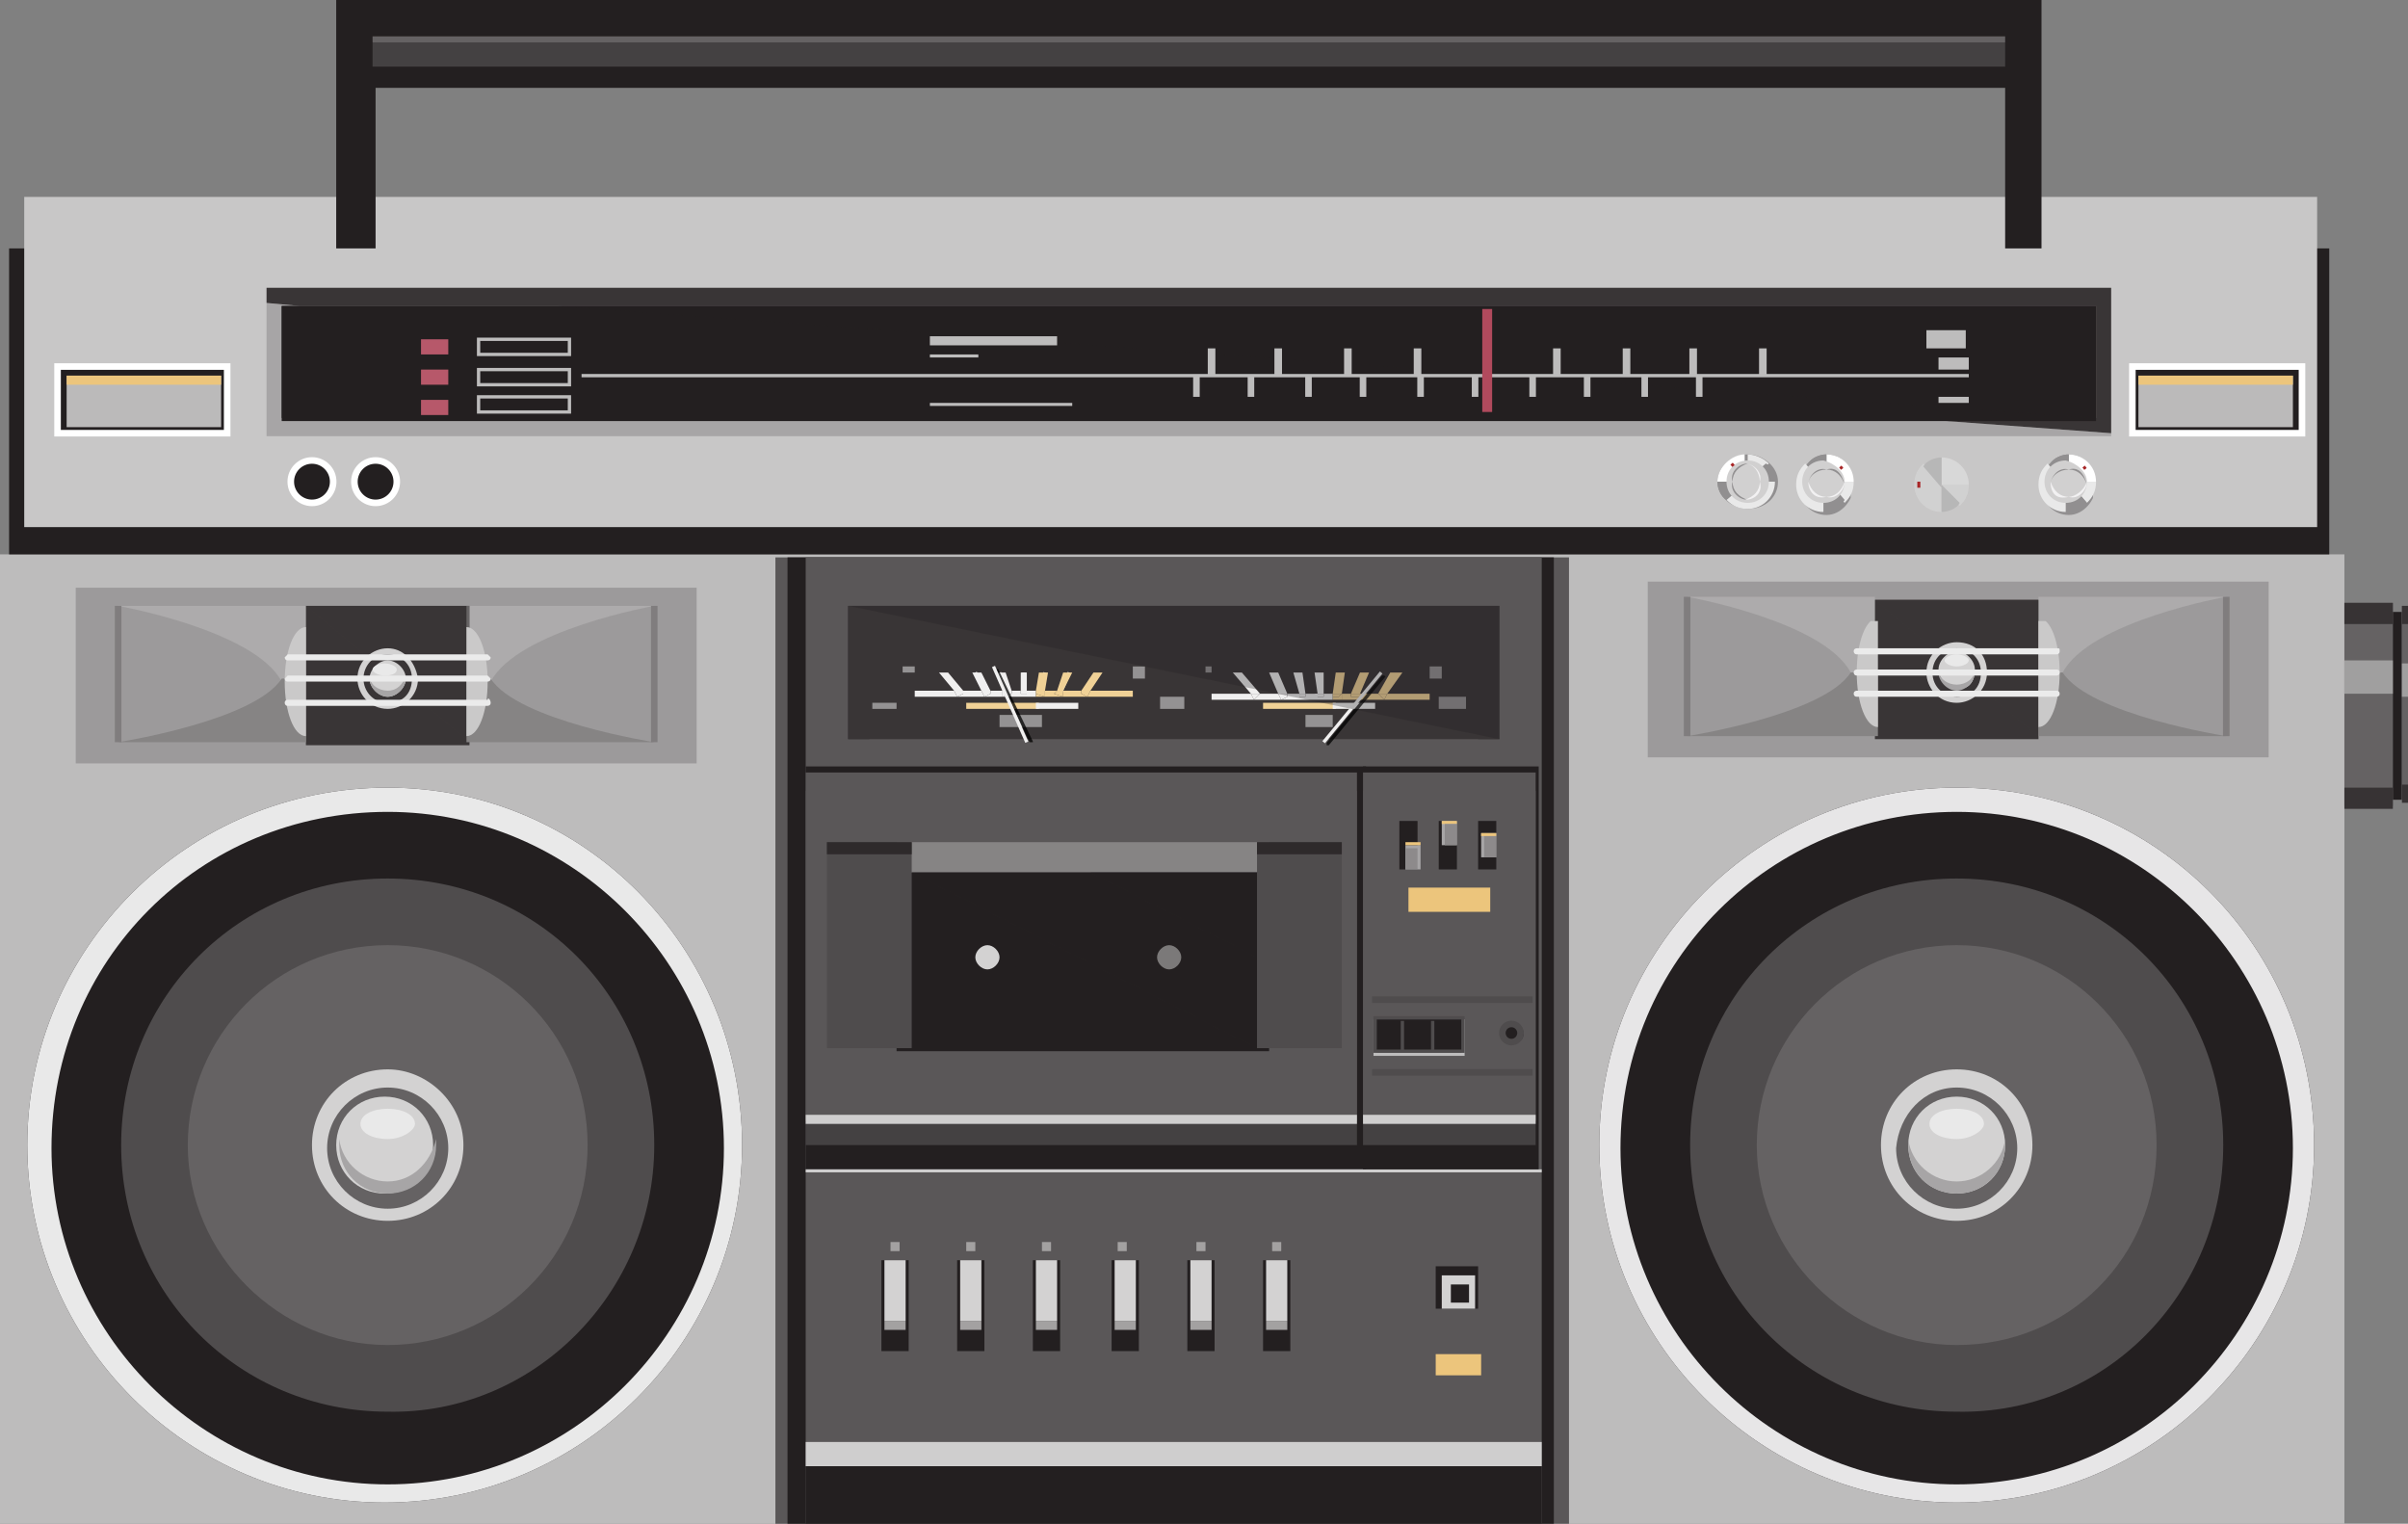 <?xml version="1.0" encoding="utf-8"?>
<!-- Generator: Adobe Illustrator 15.0.2, SVG Export Plug-In . SVG Version: 6.00 Build 0)  -->
<!DOCTYPE svg PUBLIC "-//W3C//DTD SVG 1.1//EN" "http://www.w3.org/Graphics/SVG/1.1/DTD/svg11.dtd">
<svg version="1.1" id="Layer_1" xmlns="http://www.w3.org/2000/svg" xmlns:xlink="http://www.w3.org/1999/xlink" x="0px" y="0px"
	 width="79.5px" height="50.3px" viewBox="0 0 79.5 50.3" enable-background="new 0 0 79.5 50.3" xml:space="preserve">
<rect x="0" y="0" width="79.5" height="50.3" fill="#808080" stroke="none"/>
<rect y="18.3" fill="#BDBCBC" width="77.4" height="32"/>
<path fill="#231F20" d="M12.8,49.2c-6.3,0-11.3-5.1-11.3-11.3c0-6.3,5.1-11.3,11.3-11.3s11.3,5.1,11.3,11.3
	C24.1,44.1,19,49.2,12.8,49.2"/>
<path fill="#231F20" d="M12.8,27c6,0,10.9,4.9,10.9,10.9s-4.9,10.9-10.9,10.9S1.9,43.8,1.9,37.8S6.8,27,12.8,27 M12.8,26
	C6.2,26,0.9,31.3,0.9,37.8s5.3,11.8,11.8,11.8s11.8-5.3,11.8-11.8S19.3,26,12.8,26"/>
<path fill="#E9E9E9" d="M12.8,26.8c6.1,0,11.1,5,11.1,11.1c0,6.1-5,11.1-11.1,11.1s-11.1-5-11.1-11.1C1.7,31.7,6.6,26.8,12.8,26.8
	 M12.8,26C6.2,26,0.9,31.3,0.9,37.8s5.3,11.8,11.8,11.8s11.8-5.3,11.8-11.8S19.3,26,12.8,26"/>
<path fill="#4F4C4D" d="M21.6,37.8c0-4.9-3.9-8.8-8.8-8.8c-4.9,0-8.8,3.9-8.8,8.8s3.9,8.8,8.8,8.8C17.6,46.7,21.6,42.7,21.6,37.8"/>
<path fill="#656263" d="M19.4,37.8c0-3.7-3-6.6-6.6-6.6c-3.7,0-6.6,3-6.6,6.6s3,6.6,6.6,6.6C16.4,44.4,19.4,41.5,19.4,37.8"/>
<path fill="#D3D2D2" d="M12.8,35.9c1.1,0,2,0.9,2,2c0,1.1-0.9,2-2,2s-2-0.9-2-2C10.8,36.8,11.7,35.9,12.8,35.9 M12.8,35.3
	c-1.4,0-2.5,1.1-2.5,2.5s1.1,2.5,2.5,2.5c1.4,0,2.5-1.1,2.5-2.5S14.1,35.3,12.8,35.3"/>
<path fill="#D3D2D2" d="M14.3,37.8c0-0.9-0.7-1.6-1.6-1.6c-0.9,0-1.6,0.7-1.6,1.6c0,0.9,0.7,1.6,1.6,1.6
	C13.6,39.4,14.3,38.7,14.3,37.8"/>
<path fill="#A7A5A6" d="M12.8,39c-0.8,0-1.5-0.6-1.6-1.4c0,0.1,0,0.1,0,0.2c0,0.9,0.7,1.6,1.6,1.6c0.9,0,1.6-0.7,1.6-1.6
	c0-0.1,0-0.1,0-0.2C14.2,38.4,13.6,39,12.8,39"/>
<path fill="#E9E9E9" d="M13.7,37.1c0-0.3-0.4-0.5-0.9-0.5c-0.5,0-0.9,0.2-0.9,0.5c0,0.3,0.4,0.5,0.9,0.5
	C13.3,37.6,13.7,37.3,13.7,37.1"/>
<path fill="#231F20" d="M64.6,49.2c-6.3,0-11.3-5.1-11.3-11.3c0-6.3,5.1-11.3,11.3-11.3c6.3,0,11.3,5.1,11.3,11.3
	C76,44.1,70.9,49.2,64.6,49.2"/>
<path fill="#231F20" d="M64.6,27c6,0,10.9,4.9,10.9,10.9s-4.9,10.9-10.9,10.9c-6,0-10.9-4.9-10.9-10.9S58.6,27,64.6,27 M64.6,26
	c-6.5,0-11.8,5.3-11.8,11.8s5.3,11.8,11.8,11.8s11.8-5.3,11.8-11.8S71.2,26,64.6,26"/>
<path fill="#E7E6E7" d="M64.6,26.8c6.1,0,11.1,5,11.1,11.1c0,6.1-5,11.1-11.1,11.1c-6.1,0-11.1-5-11.1-11.1
	C53.5,31.7,58.5,26.8,64.6,26.8 M64.6,26c-6.5,0-11.8,5.3-11.8,11.8s5.3,11.8,11.8,11.8s11.8-5.3,11.8-11.8S71.2,26,64.6,26"/>
<path fill="#4F4C4D" d="M73.4,37.8c0-4.9-3.9-8.8-8.8-8.8c-4.9,0-8.8,3.9-8.8,8.8s3.9,8.8,8.8,8.8C69.5,46.7,73.4,42.7,73.4,37.8"/>
<path fill="#656263" d="M71.2,37.8c0-3.7-3-6.6-6.6-6.6c-3.7,0-6.6,3-6.6,6.6s3,6.6,6.6,6.6C68.3,44.4,71.2,41.5,71.2,37.8"/>
<path fill="#D3D2D2" d="M64.6,35.9c1.1,0,2,0.9,2,2c0,1.1-0.9,2-2,2s-2-0.9-2-2C62.7,36.8,63.5,35.9,64.6,35.9 M64.6,35.3
	c-1.4,0-2.5,1.1-2.5,2.5s1.1,2.5,2.5,2.5c1.4,0,2.5-1.1,2.5-2.5S66,35.3,64.6,35.3"/>
<path fill="#D3D2D2" d="M66.2,37.8c0-0.9-0.7-1.6-1.6-1.6c-0.9,0-1.6,0.7-1.6,1.6c0,0.9,0.7,1.6,1.6,1.6
	C65.5,39.4,66.2,38.7,66.2,37.8"/>
<path fill="#A7A5A6" d="M64.6,39c-0.8,0-1.5-0.6-1.6-1.4c0,0.1,0,0.1,0,0.2c0,0.9,0.7,1.6,1.6,1.6c0.9,0,1.6-0.7,1.6-1.6
	c0-0.1,0-0.1,0-0.2C66.1,38.4,65.4,39,64.6,39"/>
<path fill="#E9E9E9" d="M65.5,37.1c0-0.3-0.4-0.5-0.9-0.5s-0.9,0.2-0.9,0.5c0,0.3,0.4,0.5,0.9,0.5S65.5,37.3,65.5,37.1"/>
<rect x="25.6" y="18.4" fill="#5A5758" width="26.2" height="32"/>
<rect x="26" y="18.4" fill="#231F20" width="25.3" height="32"/>
<rect x="26.6" y="18.4" fill="#5A5758" width="24.3" height="32"/>
<rect x="26.6" y="25.3" fill="#231F20" width="18.5" height="13.3"/>
<rect x="26.6" y="26.1" fill="#444142" width="18.2" height="11.7"/>
<rect x="26.6" y="25.5" fill="#5A5758" width="18.2" height="11.5"/>
<rect x="26.6" y="36.8" fill="#CFCECE" width="18.2" height="0.3"/>
<rect x="26.6" y="38.6" fill="#CFCECE" width="24.3" height="0.1"/>
<rect x="45" y="25.3" fill="#231F20" width="5.8" height="13.3"/>
<rect x="45" y="26.1" fill="#444142" width="5.7" height="11.7"/>
<rect x="45" y="25.5" fill="#5A5758" width="5.7" height="11.5"/>
<rect x="45" y="36.8" fill="#CFCECE" width="5.7" height="0.3"/>
<rect x="28" y="20" fill="#393536" width="21.5" height="4.4"/>
<g>
	<g>
		<defs>
			<rect id="SVGID_1_" x="28" y="20" width="21.5" height="4.4"/>
		</defs>
		<clipPath id="SVGID_2_">
			<use xlink:href="#SVGID_1_"  overflow="visible"/>
		</clipPath>
		<polygon clip-path="url(#SVGID_2_)" fill="#393536" points="28,20 28,24.4 28.7,24.4 28.7,21.4 48.8,21.4 48.8,24.4 49.5,24.4 
			49.5,20 		"/>
	</g>
</g>
<g opacity="0.5">
	<g>
		<defs>
			<rect id="SVGID_3_" x="38.3" y="23" width="0.8" height="0.4"/>
		</defs>
		<clipPath id="SVGID_4_">
			<use xlink:href="#SVGID_3_"  overflow="visible"/>
		</clipPath>
		<rect x="38.3" y="23" clip-path="url(#SVGID_4_)" fill="#F0EFEF" width="0.8" height="0.4"/>
	</g>
</g>
<g opacity="0.5">
	<g>
		<defs>
			<rect id="SVGID_5_" x="47.5" y="23" width="0.9" height="0.4"/>
		</defs>
		<clipPath id="SVGID_6_">
			<use xlink:href="#SVGID_5_"  overflow="visible"/>
		</clipPath>
		<rect x="47.5" y="23" clip-path="url(#SVGID_6_)" fill="#F0EFEF" width="0.9" height="0.4"/>
	</g>
</g>
<g opacity="0.5">
	<g>
		<defs>
			<rect id="SVGID_7_" x="43.1" y="23.6" width="0.9" height="0.4"/>
		</defs>
		<clipPath id="SVGID_8_">
			<use xlink:href="#SVGID_7_"  overflow="visible"/>
		</clipPath>
		<rect x="43.1" y="23.6" clip-path="url(#SVGID_8_)" fill="#F0EFEF" width="0.9" height="0.4"/>
	</g>
</g>
<g opacity="0.5">
	<g>
		<defs>
			<rect id="SVGID_9_" x="47.2" y="22" width="0.4" height="0.4"/>
		</defs>
		<clipPath id="SVGID_10_">
			<use xlink:href="#SVGID_9_"  overflow="visible"/>
		</clipPath>
		<rect x="47.2" y="22" clip-path="url(#SVGID_10_)" fill="#F0EFEF" width="0.4" height="0.4"/>
	</g>
</g>
<g opacity="0.5">
	<g>
		<defs>
			<rect id="SVGID_11_" x="39.8" y="22" width="0.2" height="0.2"/>
		</defs>
		<clipPath id="SVGID_12_">
			<use xlink:href="#SVGID_11_"  overflow="visible"/>
		</clipPath>
		<rect x="39.8" y="22" clip-path="url(#SVGID_12_)" fill="#F0EFEF" width="0.2" height="0.2"/>
	</g>
</g>
<g opacity="0.5">
	<g>
		<defs>
			<rect id="SVGID_13_" x="37.4" y="22" width="0.4" height="0.4"/>
		</defs>
		<clipPath id="SVGID_14_">
			<use xlink:href="#SVGID_13_"  overflow="visible"/>
		</clipPath>
		<rect x="37.4" y="22" clip-path="url(#SVGID_14_)" fill="#F0EFEF" width="0.4" height="0.4"/>
	</g>
</g>
<g opacity="0.5">
	<g>
		<defs>
			<rect id="SVGID_15_" x="28.8" y="23.2" width="0.8" height="0.2"/>
		</defs>
		<clipPath id="SVGID_16_">
			<use xlink:href="#SVGID_15_"  overflow="visible"/>
		</clipPath>
		<rect x="28.8" y="23.2" clip-path="url(#SVGID_16_)" fill="#F0EFEF" width="0.8" height="0.2"/>
	</g>
</g>
<g opacity="0.5">
	<g>
		<defs>
			<rect id="SVGID_17_" x="33" y="23.6" width="1.4" height="0.4"/>
		</defs>
		<clipPath id="SVGID_18_">
			<use xlink:href="#SVGID_17_"  overflow="visible"/>
		</clipPath>
		<rect x="33" y="23.6" clip-path="url(#SVGID_18_)" fill="#F0EFEF" width="1.4" height="0.4"/>
	</g>
</g>
<g opacity="0.5">
	<g>
		<defs>
			<rect id="SVGID_19_" x="29.8" y="22" width="0.4" height="0.2"/>
		</defs>
		<clipPath id="SVGID_20_">
			<use xlink:href="#SVGID_19_"  overflow="visible"/>
		</clipPath>
		<rect x="29.8" y="22" clip-path="url(#SVGID_20_)" fill="#F0EFEF" width="0.4" height="0.2"/>
	</g>
</g>
<line fill="none" stroke="#F0EFEF" stroke-width="0.109" stroke-miterlimit="10" x1="33.2" y1="22.9" x2="33" y2="22.2"/>
<line fill="none" stroke="#F0EFEF" stroke-width="0.109" stroke-miterlimit="10" x1="32.2" y1="22.2" x2="32.6" y2="22.9"/>
<line fill="none" stroke="#F0EFEF" stroke-width="0.109" stroke-miterlimit="10" x1="35" y1="22.9" x2="35.3" y2="22.2"/>
<line fill="none" stroke="#F0EFEF" stroke-width="0.109" stroke-miterlimit="10" x1="34.5" y1="22.2" x2="34.3" y2="22.9"/>
<line fill="none" stroke="#F0EFEF" stroke-width="0.109" stroke-miterlimit="10" x1="33.8" y1="22.9" x2="33.8" y2="22.2"/>
<polygon fill="#F0EFEF" points="34.2,22.9 34.2,22.8 33.9,22.8 33.9,22.9 33.7,22.9 33.7,22.8 33.4,22.8 33.4,22.9 33.1,23 
	33.1,22.8 32.7,22.8 32.7,22.9 32.5,23 32.4,22.8 31.8,22.8 31.8,22.9 31.6,23 31.5,22.8 30.2,22.8 30.2,23 34.2,23 34.2,22.9 "/>
<polygon fill="#F0D196" points="35.7,22.9 35.7,22.8 35.1,22.8 35.1,23 34.8,22.9 34.9,22.8 34.5,22.8 34.5,22.8 34.5,23 37.4,23 
	37.4,22.8 36,22.8 35.9,23 "/>
<polygon fill="#F0D196" points="34.5,23 34.2,22.9 34.2,23 34.5,23 34.5,22.8 "/>
<polygon fill="#F0EFEF" points="32.7,22.8 32.4,22.2 32.1,22.2 32.4,22.8 "/>
<polygon fill="#F0EFEF" points="32.5,23 32.7,22.9 32.7,22.8 32.4,22.8 "/>
<polygon fill="#F0EFEF" points="31.3,22.2 31,22.2 31.5,22.8 31.8,22.8 "/>
<polygon fill="#F0EFEF" points="31.8,22.9 31.8,22.8 31.5,22.8 31.6,23 "/>
<polygon fill="#F0EFEF" points="33.4,22.8 33.2,22.2 33,22.2 33.1,22.8 "/>
<polygon fill="#F0EFEF" points="33.1,23 33.4,22.9 33.4,22.8 33.1,22.8 "/>
<polygon fill="#F0D196" points="34.2,22.8 34.5,22.8 34.5,22.8 34.6,22.2 34.3,22.2 34.2,22.8 "/>
<polygon fill="#F0D196" points="34.2,22.8 34.2,22.9 34.2,22.9 34.2,22.8 "/>
<path fill="#F0D196" d="M34.5,22.8L34.5,22.8L34.5,22.8z"/>
<polygon fill="#F0D196" points="34.2,22.8 34.2,22.9 34.5,23 34.5,22.8 34.5,22.8 "/>
<polygon fill="#F0EFEF" points="33.9,22.8 33.9,22.2 33.7,22.2 33.7,22.8 "/>
<rect x="33.7" y="22.8" fill="#F0EFEF" width="0.3" height="0.1"/>
<polygon fill="#F0D196" points="35.7,22.8 36,22.8 36.4,22.2 36.1,22.2 "/>
<polygon fill="#F0D196" points="35.7,22.9 35.9,23 36,22.8 35.7,22.8 "/>
<polygon fill="#F0D196" points="35.1,22.8 35.4,22.2 35.1,22.2 34.9,22.8 "/>
<polygon fill="#F0D196" points="34.8,22.9 35.1,23 35.1,22.8 34.9,22.8 "/>
<polygon fill="#F0EFEF" points="44,23 44,22.9 43.7,22.9 43.7,23 43.5,23 43.5,22.9 43.1,22.9 43.1,23 42.9,23 42.9,22.9 42.5,22.9 
	42.5,23 42.3,23.1 42.2,22.9 41.6,22.9 41.6,22.9 41.4,23.1 41.3,22.9 40,22.9 40,23.1 44,23.1 44,23 "/>
<polygon fill="#F0D196" points="45.5,22.9 45.5,22.9 44.9,22.9 44.9,23 44.6,23 44.6,22.9 44.3,22.9 44.3,22.9 44.3,23.1 47.2,23.1 
	47.2,22.9 45.8,22.9 45.7,23.1 "/>
<polygon fill="#F0D196" points="44.2,23 44,23 44,23.1 44.3,23.1 44.3,22.9 "/>
<polygon fill="#F0EFEF" points="41.9,22.2 42.2,22.9 42.5,22.9 42.2,22.2 "/>
<polygon fill="#F0EFEF" points="42.3,23.1 42.5,23 42.5,22.9 42.2,22.9 "/>
<polygon fill="#F0EFEF" points="41,22.2 40.7,22.2 41.3,22.9 41.6,22.9 "/>
<polygon fill="#F0EFEF" points="41.6,22.9 41.6,22.9 41.3,22.9 41.4,23.1 "/>
<polygon fill="#F0EFEF" points="42.7,22.2 42.9,22.9 43.1,22.9 43,22.2 "/>
<polygon fill="#F0EFEF" points="42.9,23 43.1,23 43.1,22.9 42.9,22.9 "/>
<polygon fill="#F0D196" points="44.1,22.2 44,22.9 44,22.9 44.3,22.9 44.4,22.2 "/>
<polygon fill="#F0D196" points="44,22.9 44,23 44,23 44,22.9 "/>
<path fill="#F0D196" d="M44.3,22.9L44.3,22.9L44.3,22.9z"/>
<polygon fill="#F0D196" points="44,22.9 44,23 44.2,23 44.3,22.9 44.3,22.9 "/>
<polygon fill="#F0EFEF" points="43.4,22.2 43.5,22.9 43.7,22.9 43.7,22.2 "/>
<polygon fill="#F0EFEF" points="43.5,23 43.7,23 43.7,22.9 43.4,22.9 "/>
<polygon fill="#F0D196" points="45.9,22.2 45.5,22.9 45.8,22.9 46.3,22.2 "/>
<polygon fill="#F0D196" points="45.5,22.9 45.7,23.1 45.8,22.9 45.5,22.9 "/>
<polygon fill="#F0D196" points="44.9,22.2 44.6,22.9 44.9,22.9 45.2,22.2 "/>
<polygon fill="#F0D196" points="44.6,23 44.9,23 44.9,22.9 44.6,22.9 "/>
<rect x="31.9" y="23.2" fill="#F0D196" width="2.4" height="0.2"/>
<rect x="34.2" y="23.2" fill="#F0EFEF" width="1.4" height="0.2"/>
<rect x="41.7" y="23.2" fill="#F0D196" width="2.4" height="0.2"/>
<rect x="44" y="23.2" fill="#F0EFEF" width="1.4" height="0.2"/>
<g opacity="0.75">
	<g>
		<defs>
			<rect id="SVGID_21_" x="32.8" y="22" width="1.3" height="2.5"/>
		</defs>
		<clipPath id="SVGID_22_">
			<use xlink:href="#SVGID_21_"  overflow="visible"/>
		</clipPath>
		
			<line clip-path="url(#SVGID_22_)" fill="none" stroke="#000000" stroke-width="0.109" stroke-miterlimit="10" x1="34.1" y1="24.6" x2="32.9" y2="22.1"/>
	</g>
</g>
<line fill="none" stroke="#F0EFEF" stroke-width="0.109" stroke-miterlimit="10" x1="33.9" y1="24.5" x2="32.8" y2="22"/>
<g opacity="0.75">
	<g>
		<defs>
			<rect id="SVGID_23_" x="43.8" y="22.3" width="2" height="2.3"/>
		</defs>
		<clipPath id="SVGID_24_">
			<use xlink:href="#SVGID_23_"  overflow="visible"/>
		</clipPath>
		
			<line clip-path="url(#SVGID_24_)" fill="none" stroke="#000000" stroke-width="0.109" stroke-miterlimit="10" x1="43.8" y1="24.6" x2="45.7" y2="22.3"/>
	</g>
</g>
<line fill="none" stroke="#F0EFEF" stroke-width="0.109" stroke-miterlimit="10" x1="43.7" y1="24.5" x2="45.6" y2="22.2"/>
<rect x="46.2" y="27.1" fill="#231F20" width="0.6" height="1.6"/>
<rect x="47.5" y="27.1" fill="#231F20" width="0.6" height="1.6"/>
<rect x="48.8" y="27.1" fill="#231F20" width="0.6" height="1.6"/>
<rect x="46.4" y="27.9" fill="#A7A5A6" width="0.5" height="0.8"/>
<rect x="46.4" y="27.8" fill="#ECC57C" width="0.5" height="0.1"/>
<rect x="46.4" y="28" fill="#8D8A8B" width="0.4" height="0.7"/>
<rect x="47.6" y="27.1" fill="#A7A5A6" width="0.5" height="0.8"/>
<rect x="47.6" y="27.1" fill="#ECC57C" width="0.5" height="0.1"/>
<rect x="47.7" y="27.2" fill="#8D8A8B" width="0.4" height="0.7"/>
<rect x="48.9" y="27.5" fill="#A7A5A6" width="0.5" height="0.8"/>
<rect x="48.9" y="27.5" fill="#ECC57C" width="0.5" height="0.1"/>
<rect x="49" y="27.6" fill="#8D8A8B" width="0.4" height="0.7"/>
<rect x="46.5" y="29.3" fill="#ECC57C" width="2.7" height="0.8"/>
<line fill="none" stroke="#4F4C4D" stroke-width="0.217" stroke-miterlimit="10" x1="45.3" y1="33" x2="50.6" y2="33"/>
<line fill="none" stroke="#4F4C4D" stroke-width="0.217" stroke-miterlimit="10" x1="45.3" y1="35.4" x2="50.6" y2="35.4"/>
<path fill="#231F20" d="M50.3,34.1c0,0.2-0.1,0.3-0.3,0.3s-0.3-0.1-0.3-0.3s0.1-0.3,0.3-0.3S50.3,34,50.3,34.1"/>
<circle fill="none" stroke="#4F4C4D" stroke-width="0.217" stroke-miterlimit="10" cx="49.9" cy="34.1" r="0.3"/>
<rect x="45.4" y="33.7" fill="none" stroke="#BDBCBC" stroke-width="0.109" stroke-miterlimit="10" width="2.9" height="1.1"/>
<rect x="45.4" y="33.6" fill="#231F20" width="2.9" height="1.1"/>
<rect x="45.4" y="33.6" fill="none" stroke="#4F4C4D" stroke-width="0.109" stroke-miterlimit="10" width="2.9" height="1.1"/>
<line fill="#231F20" x1="46.3" y1="33.7" x2="46.3" y2="34.7"/>
<line fill="none" stroke="#4F4C4D" stroke-width="0.109" stroke-miterlimit="10" x1="46.3" y1="33.7" x2="46.3" y2="34.7"/>
<line fill="#231F20" x1="47.3" y1="33.7" x2="47.3" y2="34.7"/>
<line fill="none" stroke="#4F4C4D" stroke-width="0.109" stroke-miterlimit="10" x1="47.3" y1="33.7" x2="47.3" y2="34.7"/>
<rect x="29.1" y="41.6" fill="#231F20" width="0.9" height="3"/>
<rect x="29.2" y="41.6" fill="#D3D2D2" width="0.7" height="2"/>
<rect x="29.2" y="43.6" fill="#A3A1A1" width="0.7" height="0.3"/>
<rect x="29.4" y="41" fill="#A3A1A1" width="0.3" height="0.3"/>
<rect x="31.6" y="41.6" fill="#231F20" width="0.9" height="3"/>
<rect x="31.7" y="41.6" fill="#D3D2D2" width="0.7" height="2"/>
<rect x="31.7" y="43.6" fill="#A3A1A1" width="0.7" height="0.3"/>
<rect x="31.9" y="41" fill="#A3A1A1" width="0.3" height="0.3"/>
<rect x="34.1" y="41.6" fill="#231F20" width="0.9" height="3"/>
<rect x="34.2" y="41.6" fill="#D3D2D2" width="0.7" height="2"/>
<rect x="34.2" y="43.6" fill="#A3A1A1" width="0.7" height="0.3"/>
<rect x="34.4" y="41" fill="#A3A1A1" width="0.3" height="0.3"/>
<rect x="36.7" y="41.6" fill="#231F20" width="0.9" height="3"/>
<rect x="36.8" y="41.6" fill="#D3D2D2" width="0.7" height="2"/>
<rect x="36.8" y="43.6" fill="#A3A1A1" width="0.7" height="0.3"/>
<rect x="36.9" y="41" fill="#A3A1A1" width="0.3" height="0.3"/>
<rect x="39.2" y="41.6" fill="#231F20" width="0.9" height="3"/>
<rect x="39.3" y="41.6" fill="#D3D2D2" width="0.7" height="2"/>
<rect x="39.3" y="43.6" fill="#A3A1A1" width="0.7" height="0.3"/>
<rect x="39.5" y="41" fill="#A3A1A1" width="0.3" height="0.3"/>
<rect x="41.7" y="41.6" fill="#231F20" width="0.9" height="3"/>
<rect x="41.8" y="41.6" fill="#D3D2D2" width="0.7" height="2"/>
<rect x="41.8" y="43.6" fill="#A3A1A1" width="0.7" height="0.3"/>
<rect x="42" y="41" fill="#A3A1A1" width="0.3" height="0.3"/>
<rect x="47.4" y="41.8" fill="#231F20" width="1.4" height="1.4"/>
<path fill="#D3D2D2" d="M48.5,43h-0.6v-0.6h0.6V43z M48.7,42.1h-1.1v1.1h1.1V42.1z"/>
<rect x="47.4" y="44.7" fill="#ECC57C" width="1.5" height="0.7"/>
<rect x="26.6" y="47.6" fill="#CFCECE" width="24.3" height="0.8"/>
<rect x="26.6" y="48.4" fill="#231F20" width="24.3" height="1.9"/>
<rect x="29.6" y="27.8" fill="#868484" width="12.3" height="1"/>
<rect x="29.6" y="28.8" fill="#231F20" width="12.3" height="5.9"/>
<g>
	<g>
		<defs>
			<rect id="SVGID_25_" x="31.7" y="30.6" width="1.9" height="1.9"/>
		</defs>
		<clipPath id="SVGID_26_">
			<use xlink:href="#SVGID_25_"  overflow="visible"/>
		</clipPath>
		<path clip-path="url(#SVGID_26_)" fill="#231F20" d="M33.6,31.6c0,0.5-0.4,0.9-0.9,0.9s-0.9-0.4-0.9-0.9c0-0.5,0.4-0.9,0.9-0.9
			S33.6,31.1,33.6,31.6"/>
	</g>
</g>
<path fill="#D3D2D2" d="M33,31.6c0,0.2-0.2,0.4-0.4,0.4s-0.4-0.2-0.4-0.4s0.2-0.4,0.4-0.4S33,31.4,33,31.6"/>
<g>
	<g>
		<defs>
			<rect id="SVGID_27_" x="37.7" y="30.6" width="1.9" height="1.9"/>
		</defs>
		<clipPath id="SVGID_28_">
			<use xlink:href="#SVGID_27_"  overflow="visible"/>
		</clipPath>
		<path clip-path="url(#SVGID_28_)" fill="#231F20" d="M39.6,31.6c0,0.5-0.4,0.9-0.9,0.9s-0.9-0.4-0.9-0.9c0-0.5,0.4-0.9,0.9-0.9
			S39.6,31.1,39.6,31.6"/>
	</g>
</g>
<path fill="#D3D2D2" d="M39,31.6c0,0.2-0.2,0.4-0.4,0.4c-0.2,0-0.4-0.2-0.4-0.4s0.2-0.4,0.4-0.4C38.8,31.2,39,31.4,39,31.6"/>
<rect x="41.5" y="27.8" fill="#4F4C4D" width="2.8" height="6.8"/>
<rect x="41.5" y="27.8" fill="#2E2A2B" width="2.8" height="0.4"/>
<rect x="27.3" y="27.8" fill="#4F4C4D" width="2.8" height="6.8"/>
<rect x="27.3" y="27.8" fill="#2E2A2B" width="2.8" height="0.4"/>
<g opacity="0.5">
	<g>
		<defs>
			<rect id="SVGID_29_" x="30.1" y="28.8" width="11.4" height="5.9"/>
		</defs>
		<clipPath id="SVGID_30_">
			<use xlink:href="#SVGID_29_"  overflow="visible"/>
		</clipPath>
		<polygon clip-path="url(#SVGID_30_)" fill="#231F20" points="30.1,28.8 41.5,34.6 41.5,28.8 		"/>
	</g>
</g>
<g opacity="0.5">
	<g>
		<defs>
			<rect id="SVGID_31_" x="36" y="28.8" width="5.5" height="2.8"/>
		</defs>
		<clipPath id="SVGID_32_">
			<use xlink:href="#SVGID_31_"  overflow="visible"/>
		</clipPath>
		<polygon clip-path="url(#SVGID_32_)" fill="#231F20" points="36,28.8 41.5,31.6 41.5,28.8 		"/>
	</g>
</g>
<g opacity="0.3">
	<g>
		<defs>
			<rect id="SVGID_33_" x="28" y="20" width="21.5" height="4.4"/>
		</defs>
		<clipPath id="SVGID_34_">
			<use xlink:href="#SVGID_33_"  overflow="visible"/>
		</clipPath>
		<polygon clip-path="url(#SVGID_34_)" fill="#231F20" points="28,20 49.5,24.4 49.5,20 		"/>
	</g>
</g>
<rect x="0.3" y="8.2" fill="#231F20" width="76.6" height="10.1"/>
<rect x="0.8" y="6.5" fill="#C8C7C7" width="75.7" height="10.9"/>
<rect x="54.4" y="19.2" fill="#9C9A9B" width="20.5" height="5.8"/>
<rect x="61.9" y="19.8" fill="#393536" width="5.4" height="4.6"/>
<g opacity="0.5">
	<g>
		<defs>
			<rect id="SVGID_35_" x="61.9" y="19.8" width="5.4" height="4.6"/>
		</defs>
		<clipPath id="SVGID_36_">
			<use xlink:href="#SVGID_35_"  overflow="visible"/>
		</clipPath>
		<polygon clip-path="url(#SVGID_36_)" fill="#393536" points="61.9,19.8 67.3,24.3 67.3,19.8 		"/>
	</g>
</g>
<g opacity="0.3">
	<g>
		<defs>
			<rect id="SVGID_37_" x="55.7" y="19.7" width="6.2" height="2.5"/>
		</defs>
		<clipPath id="SVGID_38_">
			<use xlink:href="#SVGID_37_"  overflow="visible"/>
		</clipPath>
		<path clip-path="url(#SVGID_38_)" fill="#D3D2D2" d="M55.7,19.7c0,0,4.5,0.8,5.4,2.5H62v-2.5H55.7z"/>
	</g>
</g>
<g opacity="0.3">
	<g>
		<defs>
			<rect id="SVGID_39_" x="67.3" y="19.7" width="6.2" height="2.5"/>
		</defs>
		<clipPath id="SVGID_40_">
			<use xlink:href="#SVGID_39_"  overflow="visible"/>
		</clipPath>
		<path clip-path="url(#SVGID_40_)" fill="#D3D2D2" d="M73.5,19.7c0,0-4.5,0.8-5.4,2.5h-0.8v-2.5H73.5z"/>
	</g>
</g>
<path fill="#868484" d="M55.7,24.3c0,0,4.5-0.7,5.4-2.1H62v2.1H55.7z"/>
<path fill="#868484" d="M73.5,24.3c0,0-4.5-0.7-5.4-2.1h-0.8v2.1H73.5z"/>
<path fill="#D3D2D2" d="M64.6,21.4c0.4,0,0.8,0.3,0.8,0.8s-0.3,0.8-0.8,0.8c-0.4,0-0.8-0.3-0.8-0.8S64.2,21.4,64.6,21.4 M64.6,21.2
	c-0.5,0-1,0.4-1,1c0,0.5,0.4,1,1,1c0.5,0,1-0.4,1-1C65.6,21.6,65.2,21.2,64.6,21.2"/>
<path fill="#D3D2D2" d="M65.2,22.1c0-0.3-0.3-0.6-0.6-0.6c-0.3,0-0.6,0.3-0.6,0.6c0,0.3,0.3,0.6,0.6,0.6
	C65,22.8,65.2,22.5,65.2,22.1"/>
<path fill="#A7A5A6" d="M64.6,22.6c-0.3,0-0.6-0.2-0.6-0.5c0,0,0,0,0,0.1c0,0.3,0.3,0.6,0.6,0.6s0.6-0.3,0.6-0.6c0,0,0,0,0-0.1
	C65.2,22.4,64.9,22.6,64.6,22.6"/>
<path fill="#E9E9E9" d="M65,21.8c0-0.1-0.2-0.2-0.4-0.2c-0.2,0-0.4,0.1-0.4,0.2s0.2,0.2,0.4,0.2C64.8,22,65,21.9,65,21.8"/>
<g>
	<g>
		<defs>
			<rect id="SVGID_41_" x="61.3" y="20.5" width="0.7" height="3.6"/>
		</defs>
		<clipPath id="SVGID_42_">
			<use xlink:href="#SVGID_41_"  overflow="visible"/>
		</clipPath>
		<path clip-path="url(#SVGID_42_)" fill="#CAC9C9" d="M62,24c-0.4,0-0.7-0.8-0.7-1.8c0-1,0.3-1.8,0.7-1.8V24z"/>
	</g>
</g>
<g>
	<g>
		<defs>
			<rect id="SVGID_43_" x="67.3" y="20.5" width="0.7" height="3.6"/>
		</defs>
		<clipPath id="SVGID_44_">
			<use xlink:href="#SVGID_43_"  overflow="visible"/>
		</clipPath>
		<path clip-path="url(#SVGID_44_)" fill="#CAC9C9" d="M67.3,24c0.4,0,0.7-0.8,0.7-1.8c0-1-0.3-1.8-0.7-1.8V24z"/>
	</g>
</g>
<path fill="#EBEBEB" d="M68,21.5c0,0.1-0.1,0.1-0.1,0.1h-6.6c-0.1,0-0.1-0.1-0.1-0.1c0-0.1,0.1-0.1,0.1-0.1h6.6
	C68,21.4,68,21.4,68,21.5"/>
<path fill="#EBEBEB" d="M68,22.2c0,0.1-0.1,0.1-0.1,0.1h-6.6c-0.1,0-0.1-0.1-0.1-0.1c0-0.1,0.1-0.1,0.1-0.1h6.6
	C68,22.1,68,22.2,68,22.2"/>
<path fill="#EBEBEB" d="M68,22.9c0,0.1-0.1,0.1-0.1,0.1h-6.6c-0.1,0-0.1-0.1-0.1-0.1c0-0.1,0.1-0.1,0.1-0.1h6.6
	C68,22.8,68,22.9,68,22.9"/>
<line fill="none" stroke="#807D7E" stroke-width="0.217" stroke-miterlimit="10" x1="55.7" y1="19.7" x2="55.7" y2="24.3"/>
<line fill="none" stroke="#807D7E" stroke-width="0.217" stroke-miterlimit="10" x1="73.5" y1="19.7" x2="73.5" y2="24.3"/>
<rect x="2.5" y="19.4" fill="#9C9A9B" width="20.5" height="5.8"/>
<rect x="10.1" y="20" fill="#393536" width="5.4" height="4.6"/>
<g opacity="0.5">
	<g>
		<defs>
			<rect id="SVGID_45_" x="10.1" y="20" width="5.4" height="4.6"/>
		</defs>
		<clipPath id="SVGID_46_">
			<use xlink:href="#SVGID_45_"  overflow="visible"/>
		</clipPath>
		<polygon clip-path="url(#SVGID_46_)" fill="#393536" points="10.1,20 15.5,24.5 15.5,20 		"/>
	</g>
</g>
<g opacity="0.3">
	<g>
		<defs>
			<rect id="SVGID_47_" x="3.9" y="20" width="6.2" height="2.5"/>
		</defs>
		<clipPath id="SVGID_48_">
			<use xlink:href="#SVGID_47_"  overflow="visible"/>
		</clipPath>
		<path clip-path="url(#SVGID_48_)" fill="#D3D2D2" d="M3.9,20c0,0,4.5,0.8,5.4,2.5h0.8V20H3.9z"/>
	</g>
</g>
<g opacity="0.3">
	<g>
		<defs>
			<rect id="SVGID_49_" x="15.4" y="20" width="6.2" height="2.5"/>
		</defs>
		<clipPath id="SVGID_50_">
			<use xlink:href="#SVGID_49_"  overflow="visible"/>
		</clipPath>
		<path clip-path="url(#SVGID_50_)" fill="#D3D2D2" d="M21.6,20c0,0-4.5,0.8-5.4,2.5h-0.8V20H21.6z"/>
	</g>
</g>
<path fill="#868484" d="M3.9,24.5c0,0,4.5-0.7,5.4-2.1h0.8v2.1H3.9z"/>
<path fill="#868484" d="M21.6,24.5c0,0-4.5-0.7-5.4-2.1h-0.8v2.1H21.6z"/>
<path fill="#D3D2D2" d="M12.8,21.6c0.4,0,0.8,0.3,0.8,0.8s-0.3,0.8-0.8,0.8S12,22.8,12,22.4S12.3,21.6,12.8,21.6 M12.8,21.4
	c-0.5,0-1,0.4-1,1c0,0.5,0.4,1,1,1c0.5,0,1-0.4,1-1C13.7,21.8,13.3,21.4,12.8,21.4"/>
<path fill="#D3D2D2" d="M13.4,22.4c0-0.3-0.3-0.6-0.6-0.6c-0.3,0-0.6,0.3-0.6,0.6s0.3,0.6,0.6,0.6C13.1,23,13.4,22.7,13.4,22.4"/>
<path fill="#A7A5A6" d="M12.8,22.8c-0.3,0-0.6-0.2-0.6-0.5c0,0,0,0,0,0.1c0,0.3,0.3,0.6,0.6,0.6s0.6-0.3,0.6-0.6c0,0,0-0.1,0-0.1
	C13.3,22.6,13.1,22.8,12.8,22.8"/>
<path fill="#E9E9E9" d="M13.1,22.1c0-0.1-0.2-0.2-0.4-0.2c-0.2,0-0.4,0.1-0.4,0.2s0.2,0.2,0.4,0.2C13,22.3,13.1,22.2,13.1,22.1"/>
<g>
	<g>
		<defs>
			<rect id="SVGID_51_" x="9.4" y="20.7" width="0.7" height="3.6"/>
		</defs>
		<clipPath id="SVGID_52_">
			<use xlink:href="#SVGID_51_"  overflow="visible"/>
		</clipPath>
		<path clip-path="url(#SVGID_52_)" fill="#CAC9C9" d="M10.1,24.3c-0.4,0-0.7-0.8-0.7-1.8c0-1,0.3-1.8,0.7-1.8V24.3z"/>
	</g>
</g>
<g>
	<g>
		<defs>
			<rect id="SVGID_53_" x="15.4" y="20.7" width="0.7" height="3.6"/>
		</defs>
		<clipPath id="SVGID_54_">
			<use xlink:href="#SVGID_53_"  overflow="visible"/>
		</clipPath>
		<path clip-path="url(#SVGID_54_)" fill="#CAC9C9" d="M15.4,24.3c0.4,0,0.7-0.8,0.7-1.8c0-1-0.3-1.8-0.7-1.8V24.3z"/>
	</g>
</g>
<path fill="#EBEBEB" d="M16.2,21.7c0,0.1-0.1,0.1-0.1,0.1H9.5c-0.1,0-0.1-0.1-0.1-0.1s0.1-0.1,0.1-0.1h6.6
	C16.1,21.6,16.2,21.7,16.2,21.7"/>
<path fill="#EBEBEB" d="M16.2,22.4c0,0.1-0.1,0.1-0.1,0.1H9.5c-0.1,0-0.1-0.1-0.1-0.1s0.1-0.1,0.1-0.1h6.6
	C16.1,22.3,16.2,22.4,16.2,22.4"/>
<path fill="#EBEBEB" d="M16.2,23.2c0,0.1-0.1,0.1-0.1,0.1H9.5c-0.1,0-0.1-0.1-0.1-0.1c0-0.1,0.1-0.1,0.1-0.1h6.6
	C16.1,23,16.2,23.1,16.2,23.2"/>
<line fill="none" stroke="#807D7E" stroke-width="0.217" stroke-miterlimit="10" x1="3.9" y1="20" x2="3.9" y2="24.5"/>
<line fill="none" stroke="#807D7E" stroke-width="0.217" stroke-miterlimit="10" x1="21.6" y1="20" x2="21.6" y2="24.5"/>
<polygon fill="#231F20" points="11.1,0 11.1,8.2 12.4,8.2 12.4,2.9 66.2,2.9 66.2,8.2 67.4,8.2 67.4,0 "/>
<rect x="12.3" y="1.4" fill="#444142" width="53.9" height="0.8"/>
<rect x="12.3" y="1.2" fill="#656263" width="53.9" height="0.2"/>
<polygon fill="#A7A5A6" points="9.3,13.8 9.3,10.1 9.9,10.1 8.8,10 8.8,14.4 69.7,14.4 69.7,14.3 62.9,13.8 "/>
<polygon fill="#393536" points="8.8,9.5 8.8,10 9.9,10.1 69.2,10.1 69.2,13.8 62.9,13.8 69.7,14.3 69.7,9.5 "/>
<rect x="9.3" y="10.1" fill="#231F20" width="59.9" height="3.8"/>
<g>
	<g>
		<defs>
			<rect id="SVGID_55_" x="9.3" y="10.1" width="59.9" height="3.8"/>
		</defs>
		<clipPath id="SVGID_56_">
			<use xlink:href="#SVGID_55_"  overflow="visible"/>
		</clipPath>
		<polygon clip-path="url(#SVGID_56_)" fill="#231F20" points="9.3,10.1 9.3,13.8 10,13.8 10,11.1 68.5,11.1 68.5,13.8 69.2,13.8 
			69.2,10.1 		"/>
	</g>
</g>
<g opacity="0.4">
	<g>
		<defs>
			<rect id="SVGID_57_" x="18.4" y="10.1" width="50.8" height="3.8"/>
		</defs>
		<clipPath id="SVGID_58_">
			<use xlink:href="#SVGID_57_"  overflow="visible"/>
		</clipPath>
		<polygon clip-path="url(#SVGID_58_)" fill="#231F20" points="18.4,10.1 69.2,13.8 69.2,10.1 		"/>
	</g>
</g>
<rect x="15.8" y="11.2" fill="none" stroke="#BDBCBC" stroke-width="0.109" stroke-miterlimit="10" width="3" height="0.5"/>
<rect x="15.8" y="12.2" fill="none" stroke="#BDBCBC" stroke-width="0.109" stroke-miterlimit="10" width="3" height="0.5"/>
<rect x="15.8" y="13.1" fill="none" stroke="#BDBCBC" stroke-width="0.109" stroke-miterlimit="10" width="3" height="0.5"/>
<rect x="13.9" y="11.2" fill="#B7586A" width="0.9" height="0.5"/>
<rect x="13.9" y="12.2" fill="#B7586A" width="0.9" height="0.5"/>
<rect x="13.9" y="13.2" fill="#B7586A" width="0.9" height="0.5"/>
<line fill="none" stroke="#BDBCBC" stroke-width="0.109" stroke-miterlimit="10" x1="19.2" y1="12.4" x2="65" y2="12.4"/>
<line fill="none" stroke="#BDBCBC" stroke-width="0.217" stroke-miterlimit="10" x1="39.5" y1="12.4" x2="39.5" y2="13.1"/>
<line fill="none" stroke="#BDBCBC" stroke-width="0.251" stroke-miterlimit="10" x1="40" y1="11.5" x2="40" y2="12.4"/>
<line fill="none" stroke="#BDBCBC" stroke-width="0.251" stroke-miterlimit="10" x1="42.2" y1="11.5" x2="42.2" y2="12.4"/>
<line fill="none" stroke="#BDBCBC" stroke-width="0.251" stroke-miterlimit="10" x1="44.5" y1="11.5" x2="44.5" y2="12.4"/>
<line fill="none" stroke="#BDBCBC" stroke-width="0.251" stroke-miterlimit="10" x1="46.8" y1="11.5" x2="46.8" y2="12.4"/>
<line fill="none" stroke="#BDBCBC" stroke-width="0.251" stroke-miterlimit="10" x1="49.1" y1="11.5" x2="49.1" y2="12.4"/>
<line fill="none" stroke="#BDBCBC" stroke-width="0.251" stroke-miterlimit="10" x1="51.4" y1="11.5" x2="51.4" y2="12.4"/>
<line fill="none" stroke="#BDBCBC" stroke-width="0.251" stroke-miterlimit="10" x1="53.7" y1="11.5" x2="53.7" y2="12.4"/>
<line fill="none" stroke="#BDBCBC" stroke-width="0.251" stroke-miterlimit="10" x1="55.9" y1="11.5" x2="55.9" y2="12.4"/>
<line fill="none" stroke="#BDBCBC" stroke-width="0.251" stroke-miterlimit="10" x1="58.2" y1="11.5" x2="58.2" y2="12.4"/>
<line fill="none" stroke="#BDBCBC" stroke-width="0.217" stroke-miterlimit="10" x1="41.3" y1="12.4" x2="41.3" y2="13.1"/>
<line fill="none" stroke="#BDBCBC" stroke-width="0.217" stroke-miterlimit="10" x1="43.2" y1="12.4" x2="43.2" y2="13.1"/>
<line fill="none" stroke="#BDBCBC" stroke-width="0.217" stroke-miterlimit="10" x1="45" y1="12.4" x2="45" y2="13.1"/>
<line fill="none" stroke="#BDBCBC" stroke-width="0.217" stroke-miterlimit="10" x1="46.9" y1="12.4" x2="46.9" y2="13.1"/>
<line fill="none" stroke="#BDBCBC" stroke-width="0.217" stroke-miterlimit="10" x1="48.7" y1="12.4" x2="48.7" y2="13.1"/>
<line fill="none" stroke="#BDBCBC" stroke-width="0.217" stroke-miterlimit="10" x1="50.6" y1="12.4" x2="50.6" y2="13.1"/>
<line fill="none" stroke="#BDBCBC" stroke-width="0.217" stroke-miterlimit="10" x1="52.4" y1="12.4" x2="52.4" y2="13.1"/>
<line fill="none" stroke="#BDBCBC" stroke-width="0.217" stroke-miterlimit="10" x1="54.3" y1="12.4" x2="54.3" y2="13.1"/>
<line fill="none" stroke="#BDBCBC" stroke-width="0.217" stroke-miterlimit="10" x1="56.1" y1="12.4" x2="56.1" y2="13.1"/>
<rect x="63.6" y="10.9" fill="#BDBCBC" width="1.3" height="0.6"/>
<rect x="64" y="11.8" fill="#BDBCBC" width="1" height="0.4"/>
<rect x="64" y="13.1" fill="#BDBCBC" width="1" height="0.2"/>
<rect x="30.7" y="13.3" fill="#BDBCBC" width="4.7" height="0.1"/>
<rect x="30.7" y="11.1" fill="#BDBCBC" width="4.2" height="0.3"/>
<rect x="30.7" y="11.7" fill="#BDBCBC" width="1.6" height="0.1"/>
<line fill="none" stroke="#B14A5D" stroke-width="0.326" stroke-miterlimit="10" x1="49.1" y1="10.2" x2="49.1" y2="13.6"/>
<g opacity="0.3">
	<g>
		<defs>
			<rect id="SVGID_59_" x="63.2" y="15.1" width="1.8" height="1.8"/>
		</defs>
		<clipPath id="SVGID_60_">
			<use xlink:href="#SVGID_59_"  overflow="visible"/>
		</clipPath>
		<path clip-path="url(#SVGID_60_)" fill="#E9E9E9" d="M63.5,15.3c-0.2,0.2-0.3,0.4-0.3,0.7c0,0.5,0.4,0.9,0.9,0.9V16L63.5,15.3z"/>
		<path clip-path="url(#SVGID_60_)" fill="#E9E9E9" d="M65,16h-0.9l0.6,0.7C64.9,16.5,65,16.3,65,16"/>
		<path clip-path="url(#SVGID_60_)" fill="#FFFFFF" d="M64.1,15.1V16H65C65,15.5,64.6,15.1,64.1,15.1"/>
		<path clip-path="url(#SVGID_60_)" fill="#918F90" d="M64.1,16.9c0.2,0,0.5-0.1,0.6-0.3L64.1,16V16.9z"/>
		<path clip-path="url(#SVGID_60_)" fill="#918F90" d="M64.1,15.1c-0.2,0-0.5,0.1-0.6,0.3l0.6,0.7V15.1z"/>
	</g>
</g>
<rect x="63.3" y="15.9" fill="#A82526" width="0.1" height="0.2"/>
<g>
	<g>
		<defs>
			<rect id="SVGID_61_" x="67.3" y="15" width="1.8" height="2"/>
		</defs>
		<clipPath id="SVGID_62_">
			<use xlink:href="#SVGID_61_"  overflow="visible"/>
		</clipPath>
		<path clip-path="url(#SVGID_62_)" fill="#918F90" d="M69.2,16c0,0.5-0.4,1-0.9,1s-0.9-0.4-0.9-1c0-0.5,0.4-1,0.9-1
			S69.2,15.4,69.2,16"/>
	</g>
</g>
<path fill="#E9E9E9" d="M67.6,15.3c-0.2,0.2-0.3,0.4-0.3,0.7c0,0.5,0.4,0.9,0.9,0.9v-0.9L67.6,15.3z"/>
<path fill="#E9E9E9" d="M69.2,15.9h-0.9l0.6,0.7C69.1,16.4,69.2,16.2,69.2,15.9"/>
<path fill="#FFFFFF" d="M68.3,15v0.9h0.9C69.2,15.4,68.8,15,68.3,15"/>
<path fill="#918F90" d="M68.3,16.9c0.2,0,0.5-0.1,0.6-0.3l-0.6-0.7V16.9z"/>
<path fill="#918F90" d="M68.3,15c-0.2,0-0.5,0.1-0.6,0.3l0.6,0.7V15z"/>
<path fill="#D1D0D0" d="M68.9,15.9c0,0.4-0.3,0.7-0.7,0.7c-0.4,0-0.7-0.3-0.7-0.7c0-0.4,0.3-0.7,0.7-0.7
	C68.6,15.3,68.9,15.6,68.9,15.9"/>
<path fill="#918F90" d="M68.3,15.5c0.3,0,0.5,0.2,0.6,0.5c0,0,0,0,0,0C68.8,15.6,68.6,15.4,68.3,15.5c-0.3-0.1-0.6,0.2-0.6,0.5
	c0,0,0,0,0,0C67.7,15.7,68,15.5,68.3,15.5"/>
<path fill="#F2F1F2" d="M68.3,16.4c-0.3,0-0.5-0.2-0.6-0.5c0,0,0,0,0,0C67.7,16.3,67.9,16.5,68.3,16.4c0.3,0.1,0.6-0.2,0.6-0.5
	c0,0,0,0,0,0C68.8,16.2,68.5,16.4,68.3,16.4"/>
<rect x="68.8" y="15.4" transform="matrix(0.623 0.782 -0.782 0.623 38.01 -48.025)" fill="#A82526" width="0.1" height="0.1"/>
<g>
	<g>
		<defs>
			<rect id="SVGID_63_" x="59.3" y="15" width="1.8" height="2"/>
		</defs>
		<clipPath id="SVGID_64_">
			<use xlink:href="#SVGID_63_"  overflow="visible"/>
		</clipPath>
		<path clip-path="url(#SVGID_64_)" fill="#918F90" d="M61.2,16c0,0.5-0.4,1-0.9,1s-0.9-0.4-0.9-1c0-0.5,0.4-1,0.9-1
			S61.2,15.4,61.2,16"/>
	</g>
</g>
<path fill="#E9E9E9" d="M59.6,15.3c-0.2,0.2-0.3,0.4-0.3,0.7c0,0.5,0.4,0.9,0.9,0.9v-0.9L59.6,15.3z"/>
<path fill="#E9E9E9" d="M61.2,15.9h-0.9l0.6,0.7C61.1,16.4,61.2,16.2,61.2,15.9"/>
<path fill="#FFFFFF" d="M60.3,15v0.9h0.9C61.2,15.4,60.8,15,60.3,15"/>
<path fill="#918F90" d="M60.3,16.8c0.2,0,0.5-0.1,0.6-0.3l-0.6-0.7V16.8z"/>
<path fill="#918F90" d="M60.3,15c-0.2,0-0.5,0.1-0.6,0.3l0.6,0.7V15z"/>
<path fill="#D1D0D0" d="M60.9,15.9c0,0.4-0.3,0.7-0.7,0.7c-0.4,0-0.7-0.3-0.7-0.7c0-0.4,0.3-0.7,0.7-0.7
	C60.6,15.3,60.9,15.6,60.9,15.9"/>
<path fill="#918F90" d="M60.3,15.5c0.3,0,0.5,0.2,0.6,0.5c0,0,0,0,0,0C60.8,15.6,60.6,15.4,60.3,15.5c-0.3-0.1-0.6,0.2-0.6,0.5
	c0,0,0,0,0,0C59.7,15.7,60,15.5,60.3,15.5"/>
<path fill="#F2F1F2" d="M60.3,16.4c-0.3,0-0.5-0.2-0.6-0.5c0,0,0,0,0,0C59.7,16.2,59.9,16.5,60.3,16.4c0.3,0.1,0.6-0.2,0.6-0.5
	c0,0,0,0,0,0C60.8,16.2,60.6,16.4,60.3,16.4"/>
<rect x="60.8" y="15.4" transform="matrix(0.619 0.785 -0.785 0.619 35.251 -41.892)" fill="#A82526" width="0.1" height="0.1"/>
<g>
	<g>
		<defs>
			<rect id="SVGID_65_" x="56.7" y="15" width="2" height="1.8"/>
		</defs>
		<clipPath id="SVGID_66_">
			<use xlink:href="#SVGID_65_"  overflow="visible"/>
		</clipPath>
		<path clip-path="url(#SVGID_66_)" fill="#918F90" d="M57.7,15c0.5,0,1,0.4,1,0.9c0,0.5-0.4,0.9-1,0.9c-0.5,0-1-0.4-1-0.9
			C56.7,15.4,57.2,15,57.7,15"/>
	</g>
</g>
<path fill="#E9E9E9" d="M57,16.5c0.2,0.2,0.4,0.3,0.7,0.3c0.5,0,0.9-0.4,0.9-0.9h-0.9L57,16.5z"/>
<path fill="#E9E9E9" d="M57.7,15v0.9l0.7-0.6C58.2,15.1,57.9,15,57.7,15"/>
<path fill="#FFFFFF" d="M56.7,15.9h0.9V15C57.2,15,56.7,15.4,56.7,15.9"/>
<path fill="#918F90" d="M58.6,15.9c0-0.2-0.1-0.5-0.3-0.6l-0.7,0.6H58.6z"/>
<path fill="#918F90" d="M56.7,15.9c0,0.2,0.1,0.5,0.3,0.6l0.7-0.6H56.7z"/>
<path fill="#D1D0D0" d="M57.7,15.2c0.4,0,0.7,0.3,0.7,0.7s-0.3,0.7-0.7,0.7c-0.4,0-0.7-0.3-0.7-0.7S57.3,15.2,57.7,15.2"/>
<path fill="#918F90" d="M57.2,15.9c0-0.3,0.2-0.5,0.5-0.6c0,0,0,0,0,0C57.4,15.3,57.1,15.6,57.2,15.9c-0.1,0.3,0.2,0.6,0.5,0.6
	c0,0,0,0,0,0C57.4,16.4,57.2,16.2,57.2,15.9"/>
<path fill="#F2F1F2" d="M58.1,15.9c0,0.3-0.2,0.5-0.5,0.6c0,0,0,0,0,0C58,16.5,58.2,16.2,58.1,15.9c0.1-0.3-0.2-0.6-0.5-0.6
	c0,0,0,0,0,0C57.9,15.3,58.1,15.6,58.1,15.9"/>
<rect x="57.1" y="15.3" transform="matrix(0.782 -0.624 0.624 0.782 2.93 39.002)" fill="#A82526" width="0.1" height="0.1"/>
<path fill="#231F20" d="M11,15.9c0,0.4-0.3,0.7-0.7,0.7s-0.7-0.3-0.7-0.7c0-0.4,0.3-0.7,0.7-0.7S11,15.5,11,15.9"/>
<circle fill="none" stroke="#FFFFFF" stroke-width="0.217" stroke-miterlimit="10" cx="10.3" cy="15.9" r="0.7"/>
<path fill="#231F20" d="M13.1,15.9c0,0.4-0.3,0.7-0.7,0.7s-0.7-0.3-0.7-0.7c0-0.4,0.3-0.7,0.7-0.7S13.1,15.5,13.1,15.9"/>
<circle fill="none" stroke="#FFFFFF" stroke-width="0.217" stroke-miterlimit="10" cx="12.4" cy="15.9" r="0.7"/>
<rect x="1.9" y="12.1" fill="#231F20" width="5.6" height="2.2"/>
<rect x="1.9" y="12.1" fill="none" stroke="#FFFFFF" stroke-width="0.217" stroke-miterlimit="10" width="5.6" height="2.2"/>
<rect x="2.2" y="12.4" fill="#BBBABA" width="5.1" height="1.7"/>
<rect x="2.2" y="12.4" fill="#ECC57C" width="5.1" height="0.3"/>
<rect x="70.4" y="12.1" fill="#231F20" width="5.6" height="2.2"/>
<rect x="70.4" y="12.1" fill="none" stroke="#FFFFFF" stroke-width="0.217" stroke-miterlimit="10" width="5.6" height="2.2"/>
<rect x="70.6" y="12.4" fill="#BBBABA" width="5.1" height="1.7"/>
<rect x="70.6" y="12.4" fill="#ECC57C" width="5.1" height="0.3"/>
<rect x="77.4" y="19.9" fill="#656263" width="1.6" height="6.7"/>
<rect x="79" y="20.2" fill="#231F20" width="0.3" height="6.2"/>
<rect x="77.4" y="26" fill="#373334" width="1.6" height="0.7"/>
<rect x="77.4" y="19.9" fill="#373334" width="1.6" height="0.7"/>
<rect x="77.4" y="21.8" fill="#A09F9F" width="1.6" height="1.1"/>
<rect x="79.3" y="20" fill="#656263" width="0.2" height="6.4"/>
<rect x="79.3" y="25.9" fill="#373334" width="0.2" height="0.6"/>
<rect x="79.3" y="20" fill="#373334" width="0.2" height="0.6"/>
<rect x="79.3" y="21.9" fill="#A09F9F" width="0.2" height="1.1"/>
</svg>
